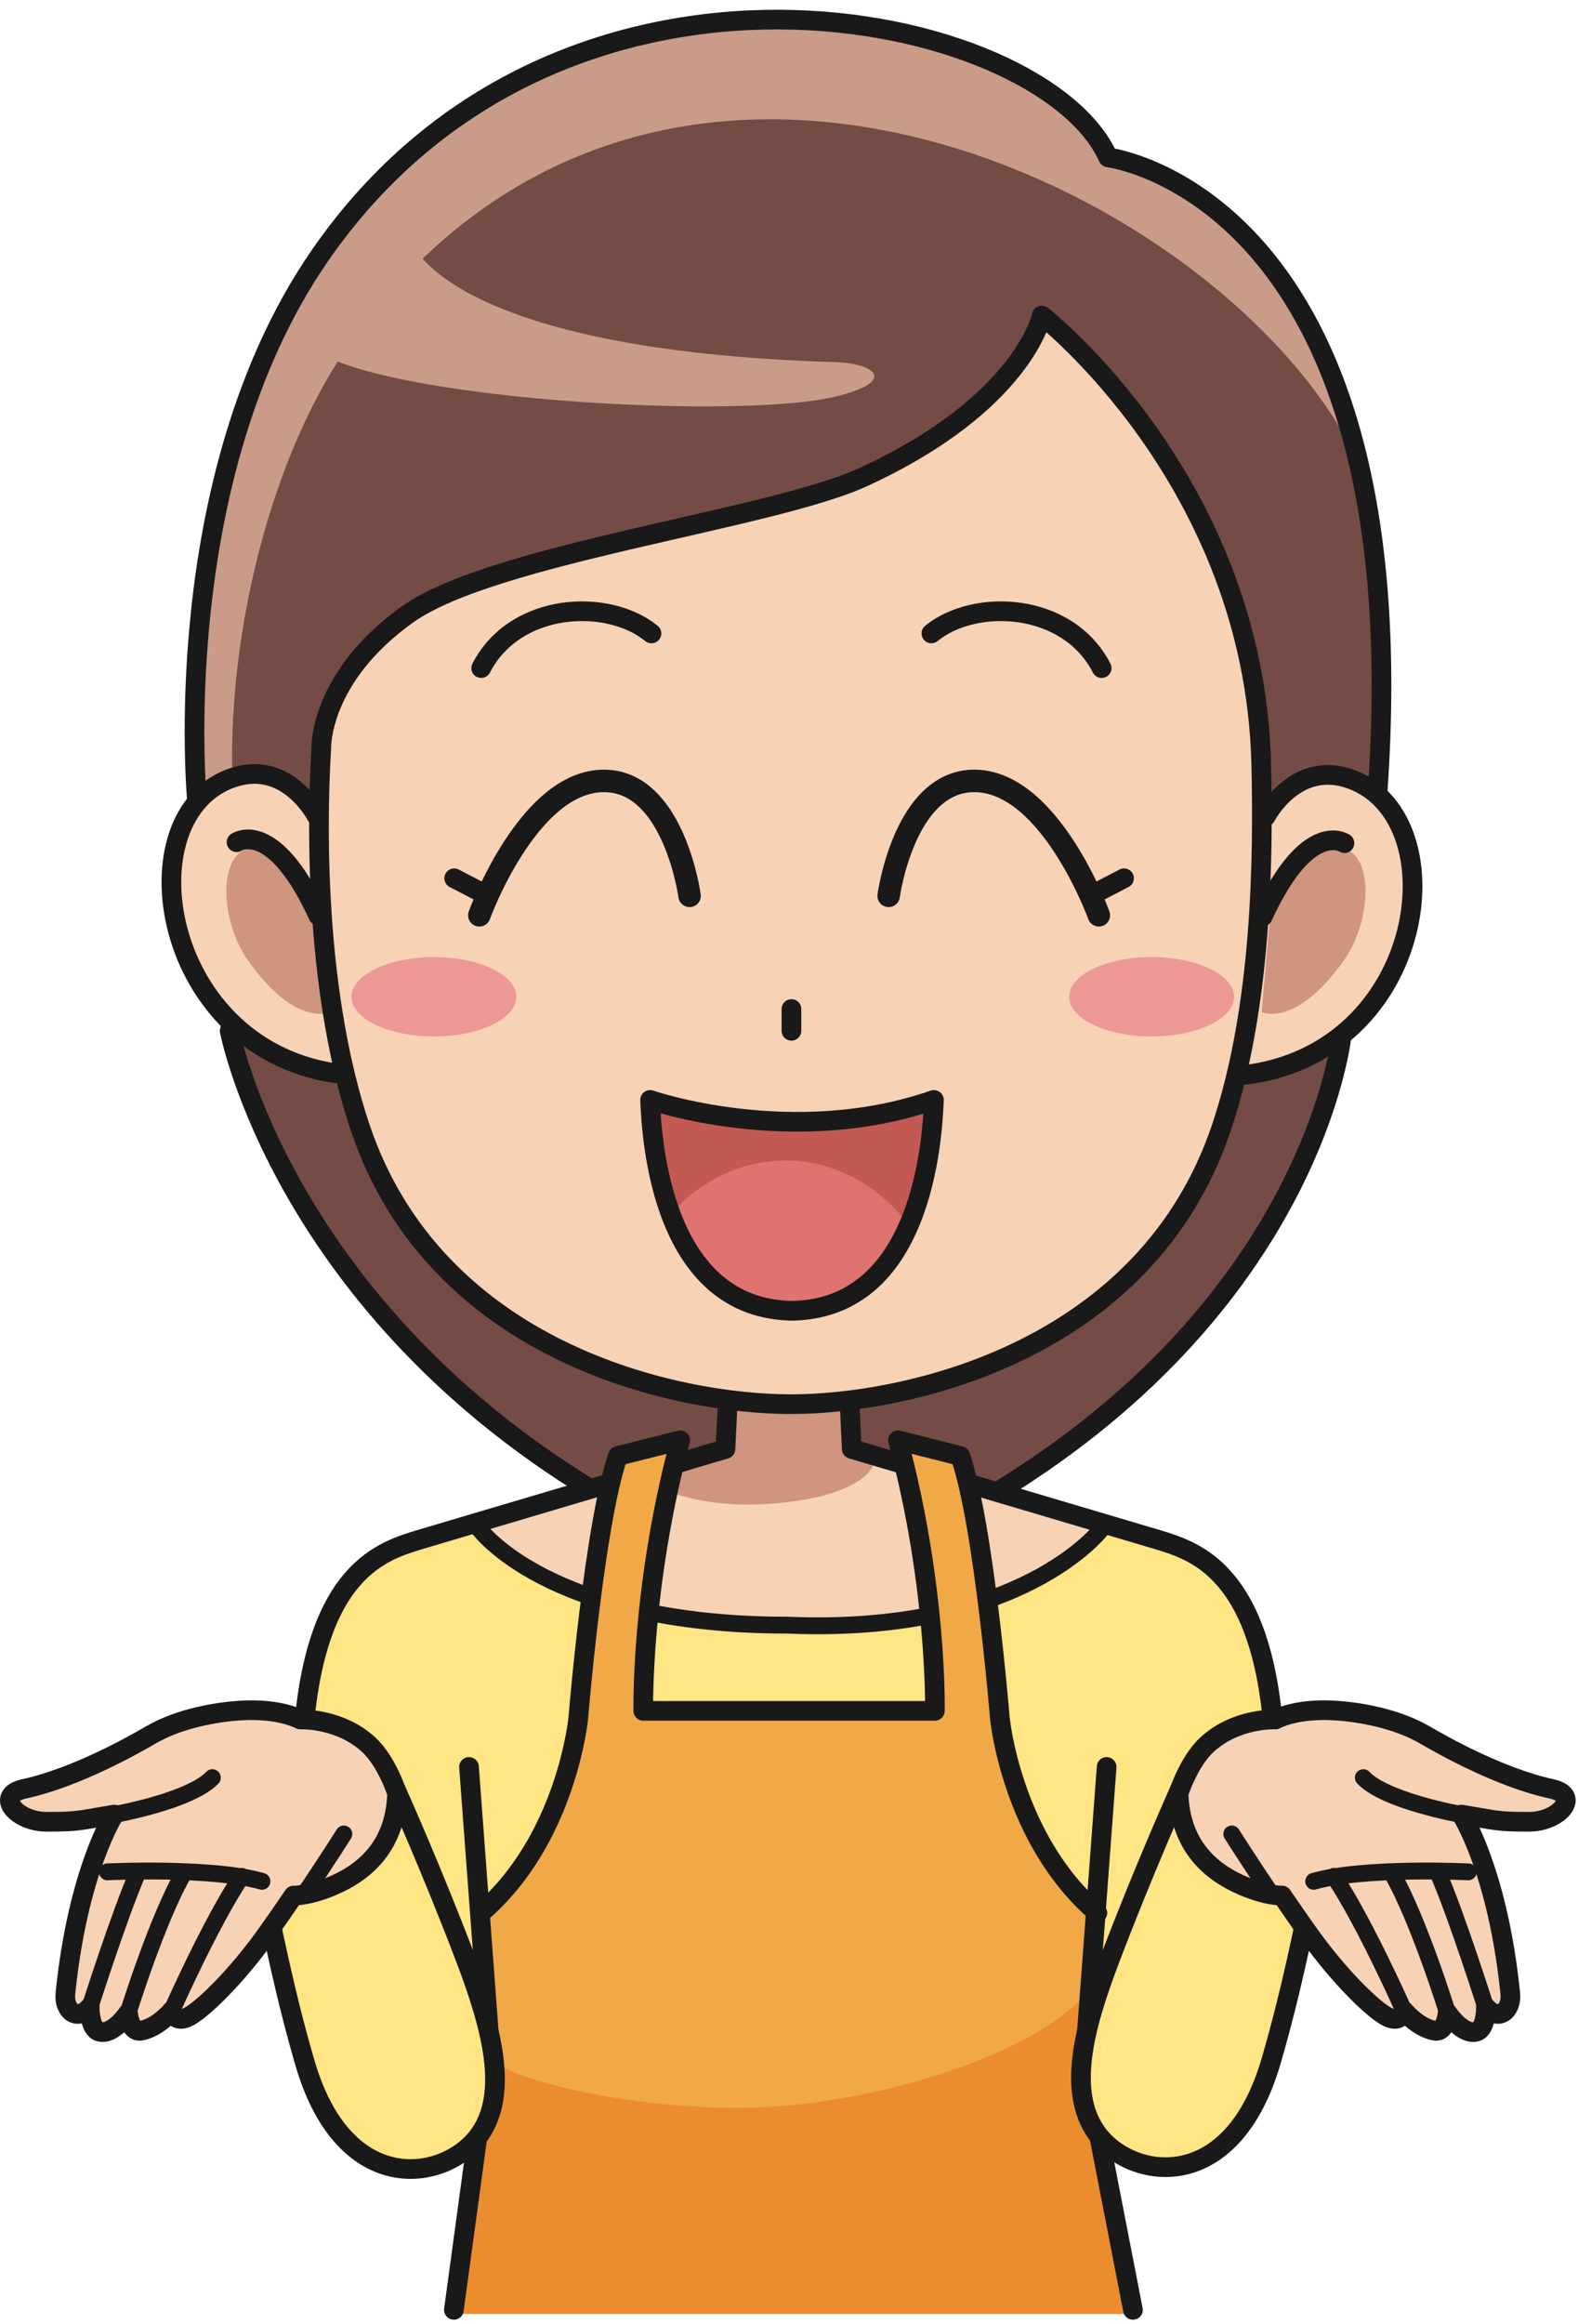 <?xml version="1.0" encoding="UTF-8"?>
<svg xmlns="http://www.w3.org/2000/svg" xmlns:xlink="http://www.w3.org/1999/xlink" width="137pt" height="200pt" viewBox="0 0 137 200" version="1.1">
<g id="surface1">
<path style=" stroke:none;fill-rule:nonzero;fill:rgb(45.49%,29.804%,27.059%);fill-opacity:1;" d="M 95.609 13.57 C 89.93 0.844 48.402 -8.246 27.52 22.156 C 14.32 41.371 16.742 68.227 16.742 68.227 L 22.824 89.328 L 19.547 88.879 C 19.547 88.879 26.027 114.746 52.699 129.746 L 83.883 129.961 C 109.055 114.918 114.84 94.445 116.012 90.254 L 116.168 90.176 L 118.949 67.484 C 122.535 16.121 95.609 13.57 95.609 13.57 "/>
<path style="fill:none;stroke-width:7;stroke-linecap:round;stroke-linejoin:round;stroke:rgb(10.196%,9.804%,9.804%);stroke-opacity:1;stroke-miterlimit:4;" d="M 81.725 366.609 C 81.725 366.609 100.573 465.819 216.402 533.317 M 477.347 368.479 C 477.347 368.479 467.552 464.771 349.21 533.946 " transform="matrix(0.242,0,0,0.242,0,0)"/>
<path style=" stroke:none;fill-rule:nonzero;fill:rgb(78.824%,60.784%,53.333%);fill-opacity:1;" d="M 30.727 28.723 C 60.027 -10.672 114.988 21.652 118.828 45.691 C 115.395 18.418 95.609 13.57 95.609 13.57 C 89.93 0.844 48.402 -8.246 27.52 22.156 C 14.32 41.371 16.742 68.227 16.742 68.227 C 16.742 68.227 20.32 70.062 20.219 70.137 C 19.008 58.016 22.422 39.891 30.727 28.723 "/>
<path style=" stroke:none;fill-rule:nonzero;fill:rgb(78.824%,60.784%,53.333%);fill-opacity:1;" d="M 25.895 28.723 C 27.105 34.051 63.047 36.406 72.152 34.086 C 77.234 32.793 75.391 31.273 71.895 31.168 C 38.797 30.16 35.559 21.035 35.559 21.035 L 25.895 28.723 "/>
<path style="fill:none;stroke-width:7;stroke-linecap:round;stroke-linejoin:round;stroke:rgb(10.196%,9.804%,9.804%);stroke-opacity:1;stroke-miterlimit:4;" d="M 70.142 285.237 C 70.142 285.237 59.058 170.656 113.493 91.395 C 199.616 -34.015 370.878 3.48 394.301 55.978 C 394.301 55.978 504.991 69.416 490.203 281.29 " transform="matrix(0.242,0,0,0.242,0,0)"/>
<path style=" stroke:none;fill-rule:nonzero;fill:rgb(100%,89.804%,51.765%);fill-opacity:1;" d="M 97.797 199.152 L 95.156 184.984 C 96.301 184.203 108.777 165.34 109.48 148.371 C 109.863 139.113 104.777 135.129 101.516 133.594 L 82.387 127.289 L 55.219 127.109 L 34.688 133.195 C 31.52 134.203 26.098 137.609 26.48 146.867 C 27.184 163.836 37.938 177.508 41.105 183.266 L 39.344 199.152 L 97.797 199.152 "/>
<path style=" stroke:none;fill-rule:nonzero;fill:rgb(97.255%,82.353%,70.98%);fill-opacity:1;" d="M 73.656 124.91 L 73.461 117.113 L 62.84 117.988 L 62.594 124.926 L 41.301 131.758 C 41.301 131.758 45.629 140.172 68.57 140.172 C 91.512 140.172 95.359 131.402 95.359 131.402 L 73.656 124.91 "/>
<path style="fill:none;stroke-width:6;stroke-linecap:round;stroke-linejoin:round;stroke:rgb(10.196%,9.804%,9.804%);stroke-opacity:1;stroke-miterlimit:4;" d="M 391.885 543.839 C 391.885 543.839 363.548 581.512 280.116 577.983 C 194.863 577.983 170.328 543.501 170.328 543.501 " transform="matrix(0.242,0,0,0.242,0,0)"/>
<path style=" stroke:none;fill-rule:nonzero;fill:rgb(81.176%,58.431%,49.412%);fill-opacity:1;" d="M 62.871 115.871 L 73.184 115.582 L 73.406 124.723 L 75.336 125.52 C 75.289 127.34 71.719 129.359 64.613 129.492 C 60.496 129.57 56.434 128.316 55.645 127.188 L 62.383 125.211 L 62.871 115.871 "/>
<path style="fill:none;stroke-width:7;stroke-linecap:round;stroke-linejoin:round;stroke:rgb(10.196%,9.804%,9.804%);stroke-opacity:1;stroke-miterlimit:4;" d="M 259.157 493.969 L 258.142 515.319 L 148.322 547.868 C 135.257 552.025 109.111 559.727 107.436 628.047 M 302.073 493.969 L 303.072 515.319 L 412.892 547.868 C 425.957 552.025 452.119 559.727 453.779 628.047 " transform="matrix(0.242,0,0,0.242,0,0)"/>
<path style=" stroke:none;fill-rule:nonzero;fill:rgb(97.255%,82.353%,70.98%);fill-opacity:1;" d="M 27.293 70.312 C 27.293 70.312 24.844 65.562 20.238 67 C 10.629 70.004 13.711 90.828 29.59 92.621 "/>
<path style=" stroke:none;fill-rule:nonzero;fill:rgb(97.255%,82.353%,70.98%);fill-opacity:1;" d="M 109.211 70.391 C 109.211 70.391 111.66 65.641 116.266 67.082 C 125.871 70.082 123.32 90.906 107.195 92.703 "/>
<path style=" stroke:none;fill-rule:nonzero;fill:rgb(97.255%,82.353%,70.98%);fill-opacity:1;" d="M 108.816 65.828 C 109.012 73.879 108.895 86.723 105.41 97.148 C 98.895 116.648 78.102 121.066 68.23 121.066 C 58.359 121.066 37.566 116.648 31.051 97.148 C 27.367 86.129 27.242 72.398 27.719 64.5 C 27.719 64.5 27.52 58.418 35.172 52.965 C 42.512 47.73 66.508 44.789 74.449 41.148 C 88.32 34.781 89.883 27.207 89.883 27.207 C 89.883 27.207 108.219 41.449 108.816 65.828 "/>
<path style=" stroke:none;fill-rule:nonzero;fill:rgb(92.549%,59.608%,58.824%);fill-opacity:1;" d="M 44.465 85.793 C 44.465 87.676 41.285 89.203 37.363 89.203 C 33.445 89.203 30.266 87.676 30.266 85.793 C 30.266 83.906 33.445 82.379 37.363 82.379 C 41.285 82.379 44.465 83.906 44.465 85.793 "/>
<path style=" stroke:none;fill-rule:nonzero;fill:rgb(92.549%,59.608%,58.824%);fill-opacity:1;" d="M 106.262 85.793 C 106.262 87.676 103.086 89.203 99.164 89.203 C 95.242 89.203 92.066 87.676 92.066 85.793 C 92.066 83.906 95.242 82.379 99.164 82.379 C 103.086 82.379 106.262 83.906 106.262 85.793 "/>
<path style=" stroke:none;fill-rule:nonzero;fill:rgb(81.176%,58.431%,49.412%);fill-opacity:1;" d="M 28.422 87.105 L 27.715 78.926 C 27.715 78.926 25.723 73.852 22.664 73.066 C 18.723 72.055 18.648 78.836 21.352 82.66 C 25.492 88.52 28.422 87.105 28.422 87.105 "/>
<path style=" stroke:none;fill-rule:nonzero;fill:rgb(81.176%,58.431%,49.412%);fill-opacity:1;" d="M 108.645 87.105 L 109.352 78.926 C 109.352 78.926 111.344 73.852 114.402 73.066 C 118.344 72.055 118.422 78.836 115.715 82.66 C 111.574 88.52 108.645 87.105 108.645 87.105 "/>
<path style="fill:none;stroke-width:7;stroke-linecap:round;stroke-linejoin:round;stroke:rgb(10.196%,9.804%,9.804%);stroke-opacity:1;stroke-miterlimit:4;" d="M 231.803 225.28 C 216.402 212.679 183.377 214.033 171.214 237.606 M 331.409 225.28 C 346.826 212.679 379.851 214.033 391.998 237.606 M 112.559 290.039 C 112.559 290.039 102.458 270.445 83.464 276.375 C 43.835 288.766 56.545 374.666 122.031 382.062 M 84.173 299.53 C 84.173 299.53 97.222 290.635 113.267 325.666 M 448.768 271.541 C 449.574 304.75 449.091 357.731 434.721 400.737 C 407.85 481.175 322.098 499.399 281.388 499.399 C 240.679 499.399 154.927 481.175 128.056 400.737 C 112.865 355.282 112.349 298.644 114.315 266.062 C 114.315 266.062 113.493 240.974 145.052 218.48 C 175.322 196.888 274.284 184.755 307.035 169.737 C 364.241 143.473 370.685 112.229 370.685 112.229 C 370.685 112.229 446.304 170.978 448.768 271.541 Z M 450.395 290.361 C 450.395 290.361 460.496 270.768 479.49 276.713 C 519.103 289.088 508.584 374.988 442.083 382.4 M 478.394 299.868 C 478.394 299.868 465.345 290.958 449.3 325.988 " transform="matrix(0.242,0,0,0.242,0,0)"/>
<path style="fill:none;stroke-width:8;stroke-linecap:round;stroke-linejoin:round;stroke:rgb(10.196%,9.804%,9.804%);stroke-opacity:1;stroke-miterlimit:4;" d="M 245.367 318.608 C 245.367 318.608 239.841 277.729 214.888 277.729 C 187.872 277.729 170.554 325.521 170.554 325.521 " transform="matrix(0.242,0,0,0.242,0,0)"/>
<path style="fill:none;stroke-width:7;stroke-linecap:round;stroke-linejoin:round;stroke:rgb(10.196%,9.804%,9.804%);stroke-opacity:1;stroke-miterlimit:4;" d="M 172.02 317.77 L 161.613 312.356 " transform="matrix(0.242,0,0,0.242,0,0)"/>
<path style="fill:none;stroke-width:8;stroke-linecap:round;stroke-linejoin:round;stroke:rgb(10.196%,9.804%,9.804%);stroke-opacity:1;stroke-miterlimit:4;" d="M 316.202 318.608 C 316.202 318.608 321.727 277.729 346.681 277.729 C 373.697 277.729 390.999 325.521 390.999 325.521 " transform="matrix(0.242,0,0,0.242,0,0)"/>
<path style="fill:none;stroke-width:7;stroke-linecap:round;stroke-linejoin:round;stroke:rgb(10.196%,9.804%,9.804%);stroke-opacity:1;stroke-miterlimit:4;" d="M 389.533 317.77 L 399.956 312.356 " transform="matrix(0.242,0,0,0.242,0,0)"/>
<path style=" stroke:none;fill-rule:nonzero;fill:rgb(87.451%,45.098%,43.922%);fill-opacity:1;" d="M 68.562 113.016 C 57.051 113.016 56.227 98.168 56.09 94.832 C 56.09 94.832 68.332 99.078 80.578 94.832 C 80.441 98.168 79.617 113.016 68.105 113.016 "/>
<path style=" stroke:none;fill-rule:nonzero;fill:rgb(76.471%,34.902%,32.549%);fill-opacity:1;" d="M 67.621 99.883 C 71.953 99.883 75.824 102.121 78.41 105.637 C 80.246 101.387 80.508 96.562 80.578 94.832 C 68.332 99.078 56.09 94.832 56.09 94.832 C 56.152 96.402 56.371 100.535 57.789 104.461 C 60.332 101.633 63.793 99.883 67.621 99.883 "/>
<path style="fill:none;stroke-width:7;stroke-linecap:round;stroke-linejoin:round;stroke:rgb(10.196%,9.804%,9.804%);stroke-opacity:1;stroke-miterlimit:4;" d="M 282.758 466.189 C 235.282 466.189 231.883 404.943 231.319 391.182 C 231.319 391.182 281.807 408.697 332.311 391.182 C 331.747 404.943 328.348 466.189 280.873 466.189 M 281.614 366.609 L 281.614 358.859 " transform="matrix(0.242,0,0,0.242,0,0)"/>
<path style=" stroke:none;fill-rule:nonzero;fill:rgb(94.51%,66.275%,28.235%);fill-opacity:1;" d="M 94.68 164.934 C 87.254 158.57 86.266 148.113 86.266 148.113 C 86.266 148.113 84.902 131.449 82.852 125.531 L 77.477 124.176 C 80.895 136.91 80.66 147.508 80.66 147.508 L 55.504 147.508 C 55.504 147.508 55.27 136.91 58.688 124.176 L 53.316 125.531 C 51.262 131.449 49.895 148.113 49.895 148.113 C 49.895 148.113 48.91 158.57 41.484 164.934 L 40.465 190.52 L 39.344 199.152 L 97.797 199.152 L 95.867 190.84 L 94.68 164.934 "/>
<path style=" stroke:none;fill-rule:nonzero;fill:rgb(92.157%,55.294%,18.431%);fill-opacity:1;" d="M 63.457 181.422 C 54.652 181.422 43.258 179.188 41.035 176.359 C 41.238 176.258 38.691 199.152 38.961 199.152 L 97.922 199.152 C 97.922 199.152 95.602 189.25 94.957 182.629 C 94.598 178.941 93.926 170.992 93.957 171.055 C 89.738 176.723 74.91 181.422 63.457 181.422 "/>
<path style="fill-rule:nonzero;fill:rgb(91.373%,54.118%,59.608%);fill-opacity:1;stroke-width:7;stroke-linecap:round;stroke-linejoin:round;stroke:rgb(10.196%,9.804%,9.804%);stroke-opacity:1;stroke-miterlimit:4;" d="M 170.36 756.39 L 161.5 821.503 " transform="matrix(0.242,0,0,0.242,0,0)"/>
<path style="fill-rule:nonzero;fill:rgb(91.373%,54.118%,59.608%);fill-opacity:1;stroke-width:7;stroke-linecap:round;stroke-linejoin:round;stroke:rgb(10.196%,9.804%,9.804%);stroke-opacity:1;stroke-miterlimit:4;" d="M 391.192 760.128 L 403.13 821.503 " transform="matrix(0.242,0,0,0.242,0,0)"/>
<path style="fill-rule:nonzero;fill:rgb(91.373%,54.118%,59.608%);fill-opacity:1;stroke-width:7;stroke-linecap:round;stroke-linejoin:round;stroke:rgb(10.196%,9.804%,9.804%);stroke-opacity:1;stroke-miterlimit:4;" d="M 166.881 628.418 L 174.887 735.732 " transform="matrix(0.242,0,0,0.242,0,0)"/>
<path style=" stroke:none;fill-rule:nonzero;fill:rgb(100%,89.804%,51.765%);fill-opacity:1;" d="M 34.172 154.336 C 34.172 154.336 37.336 161.387 40.227 169.02 C 42.469 174.945 43.883 180.473 41.387 184.023 C 38.559 188.043 29.773 189.684 26.316 177.883 C 23 166.551 21.094 152.895 21.094 152.895 L 34.172 154.336 "/>
<path style="fill:none;stroke-width:7;stroke-linecap:round;stroke-linejoin:round;stroke:rgb(10.196%,9.804%,9.804%);stroke-opacity:1;stroke-miterlimit:4;" d="M 140.928 636.636 C 140.928 636.636 153.977 665.72 165.898 697.206 C 175.145 721.649 180.977 744.45 170.682 759.097 C 159.019 775.677 122.788 782.445 108.531 733.767 C 94.854 687.022 86.992 630.69 86.992 630.69 Z M 140.928 636.636 " transform="matrix(0.242,0,0,0.242,0,0)"/>
<path style=" stroke:none;fill-rule:nonzero;fill:rgb(97.255%,82.353%,70.98%);fill-opacity:1;" d="M 34.262 154.625 C 34.262 154.625 33.391 151.879 31.812 150.426 C 29.285 148.094 25.902 148.25 25.902 148.25 C 25.902 148.25 24.191 147.281 20.852 147.473 C 18.602 147.605 15.445 148.172 13.035 149.57 C 11.5 150.465 6.547 153.266 2.074 154.234 C -0.52 154.797 1.418 157.07 4.02 157.07 C 6.844 157.07 6.785 156.957 9.848 156.449 C 9.848 156.449 6.73 161.238 5.645 171.855 C 5.488 173.371 6.652 174.305 7.742 173.062 C 7.742 173.062 7.703 174.91 8.559 175.16 C 9.766 175.508 11.047 173.566 11.047 173.566 C 11.047 173.566 11.18 175.262 12.176 175.082 C 13.648 174.809 14.816 173.367 14.816 173.367 C 14.816 173.367 15.051 174.516 16.273 173.875 C 17.5 173.234 20.387 170.426 22.91 166.906 C 23.758 165.727 24.578 164.535 25.332 163.43 C 25.332 163.43 26.781 163.5 29.133 162.395 C 32.359 160.883 34.145 158.316 34.262 154.625 "/>
<path style="fill:none;stroke-width:7;stroke-linecap:round;stroke-linejoin:round;stroke:rgb(10.196%,9.804%,9.804%);stroke-opacity:1;stroke-miterlimit:4;" d="M 141.298 637.828 C 141.298 637.828 137.706 626.5 131.198 620.506 C 120.775 610.887 106.824 611.531 106.824 611.531 C 106.824 611.531 99.767 607.535 85.994 608.325 C 76.714 608.873 63.698 611.209 53.758 616.978 C 47.427 620.667 27 632.221 8.554 636.217 C -2.143 638.537 5.848 647.915 16.577 647.915 C 28.224 647.915 27.983 647.448 40.613 645.353 C 40.613 645.353 27.757 665.108 23.279 708.904 C 22.634 715.156 27.435 719.007 31.929 713.883 C 31.929 713.883 31.768 721.504 35.296 722.536 C 40.274 723.97 45.558 715.961 45.558 715.961 C 45.558 715.961 46.106 722.955 50.214 722.213 C 56.287 721.085 61.104 715.14 61.104 715.14 C 61.104 715.14 62.071 719.877 67.113 717.234 C 72.172 714.592 84.077 703.006 94.483 688.488 C 97.979 683.622 101.362 678.708 104.472 674.147 C 104.472 674.147 110.448 674.438 120.146 669.877 C 133.453 663.642 140.815 653.055 141.298 637.828 Z M 141.298 637.828 " transform="matrix(0.242,0,0,0.242,0,0)"/>
<path style="fill:none;stroke-width:6;stroke-linecap:round;stroke-linejoin:round;stroke:rgb(10.196%,9.804%,9.804%);stroke-opacity:1;stroke-miterlimit:4;" d="M 122.353 652.25 C 122.353 652.25 116.248 661.966 107.967 674.147 M 40.613 645.353 C 40.613 645.353 67.709 640.551 75.555 632.221 M 38.212 665.72 C 38.212 665.72 75.248 663.948 93.211 669.088 M 45.558 715.961 C 45.558 715.961 56.013 682.22 65.47 666.042 M 32.058 713.689 C 32.058 713.689 42.352 681.302 49.119 665.72 M 61.104 715.14 C 61.104 715.14 74.926 683.848 85.994 667.315 " transform="matrix(0.242,0,0,0.242,0,0)"/>
<path style="fill-rule:nonzero;fill:rgb(91.373%,54.118%,59.608%);fill-opacity:1;stroke-width:7;stroke-linecap:round;stroke-linejoin:round;stroke:rgb(10.196%,9.804%,9.804%);stroke-opacity:1;stroke-miterlimit:4;" d="M 393.77 628.418 L 385.763 735.732 " transform="matrix(0.242,0,0,0.242,0,0)"/>
<path style=" stroke:none;fill-rule:nonzero;fill:rgb(100%,89.804%,51.765%);fill-opacity:1;" d="M 101.773 154.336 C 101.773 154.336 98.609 161.387 95.719 169.02 C 93.477 174.945 92.102 180.312 94.594 183.863 C 97.422 187.883 106.207 189.523 109.664 177.719 C 112.98 166.391 114.852 152.895 114.852 152.895 L 101.773 154.336 "/>
<path style="fill:none;stroke-width:7;stroke-linecap:round;stroke-linejoin:round;stroke:rgb(10.196%,9.804%,9.804%);stroke-opacity:1;stroke-miterlimit:4;" d="M 419.723 636.636 C 419.723 636.636 406.674 665.72 394.753 697.206 C 385.506 721.649 379.835 743.789 390.113 758.436 C 401.776 775.017 438.007 781.784 452.264 733.09 C 465.941 686.361 473.658 630.69 473.658 630.69 Z M 419.723 636.636 " transform="matrix(0.242,0,0,0.242,0,0)"/>
<path style=" stroke:none;fill-rule:nonzero;fill:rgb(97.255%,82.353%,70.98%);fill-opacity:1;" d="M 101.684 154.625 C 101.684 154.625 102.559 151.879 104.133 150.426 C 106.66 148.094 110.043 148.25 110.043 148.25 C 110.043 148.25 111.754 147.281 115.098 147.473 C 117.344 147.605 120.5 148.172 122.91 149.57 C 124.445 150.465 129.398 153.266 133.871 154.234 C 136.465 154.797 134.527 157.07 131.926 157.07 C 129.102 157.07 129.16 156.957 126.098 156.449 C 126.098 156.449 129.219 161.238 130.305 171.855 C 130.457 173.371 129.293 174.305 128.203 173.062 C 128.203 173.062 128.242 174.91 127.387 175.16 C 126.18 175.508 124.898 173.566 124.898 173.566 C 124.898 173.566 124.766 175.262 123.773 175.082 C 122.297 174.809 121.133 173.367 121.133 173.367 C 121.133 173.367 120.895 174.516 119.672 173.875 C 118.445 173.234 115.559 170.426 113.035 166.906 C 112.188 165.727 111.367 164.535 110.613 163.43 C 110.613 163.43 109.164 163.5 106.816 162.395 C 103.586 160.883 101.801 158.316 101.684 154.625 "/>
<path style="fill:none;stroke-width:7;stroke-linecap:round;stroke-linejoin:round;stroke:rgb(10.196%,9.804%,9.804%);stroke-opacity:1;stroke-miterlimit:4;" d="M 419.352 637.828 C 419.352 637.828 422.961 626.5 429.453 620.506 C 439.876 610.887 453.827 611.531 453.827 611.531 C 453.827 611.531 460.883 607.535 474.673 608.325 C 483.936 608.873 496.953 611.209 506.892 616.978 C 513.223 620.667 533.65 632.221 552.096 636.217 C 562.793 638.537 554.803 647.915 544.073 647.915 C 532.426 647.915 532.668 647.448 520.038 645.353 C 520.038 645.353 532.909 665.108 537.388 708.904 C 538.016 715.156 533.216 719.007 528.721 713.883 C 528.721 713.883 528.882 721.504 525.354 722.536 C 520.376 723.97 515.092 715.961 515.092 715.961 C 515.092 715.961 514.544 722.955 510.452 722.213 C 504.363 721.085 499.562 715.14 499.562 715.14 C 499.562 715.14 498.58 719.877 493.537 717.234 C 488.479 714.592 476.574 703.006 466.167 688.488 C 462.671 683.622 459.288 678.708 456.179 674.147 C 456.179 674.147 450.202 674.438 440.52 669.877 C 427.197 663.642 419.835 653.055 419.352 637.828 Z M 419.352 637.828 " transform="matrix(0.242,0,0,0.242,0,0)"/>
<path style="fill:none;stroke-width:6;stroke-linecap:round;stroke-linejoin:round;stroke:rgb(10.196%,9.804%,9.804%);stroke-opacity:1;stroke-miterlimit:4;" d="M 438.297 652.25 C 438.297 652.25 444.419 661.966 452.683 674.147 M 520.038 645.353 C 520.038 645.353 492.941 640.551 485.096 632.221 M 522.438 665.72 C 522.438 665.72 485.402 663.948 467.44 669.088 M 515.092 715.961 C 515.092 715.961 504.653 682.22 495.197 666.042 M 528.592 713.689 C 528.592 713.689 518.314 681.302 511.548 665.72 M 499.562 715.14 C 499.562 715.14 485.724 683.848 474.673 667.315 " transform="matrix(0.242,0,0,0.242,0,0)"/>
<path style="fill:none;stroke-width:7;stroke-linecap:round;stroke-linejoin:round;stroke:rgb(10.196%,9.804%,9.804%);stroke-opacity:1;stroke-miterlimit:4;" d="M 390.467 680.351 C 359.843 654.103 355.767 610.967 355.767 610.967 C 355.767 610.967 350.145 542.228 341.687 517.816 L 319.52 512.225 C 333.616 564.754 332.65 608.47 332.65 608.47 L 228.903 608.47 C 228.903 608.47 227.936 564.754 242.032 512.225 L 219.882 517.816 C 211.408 542.228 205.769 610.967 205.769 610.967 C 205.769 610.967 201.71 654.103 171.085 680.351 " transform="matrix(0.242,0,0,0.242,0,0)"/>
</g>
</svg>
